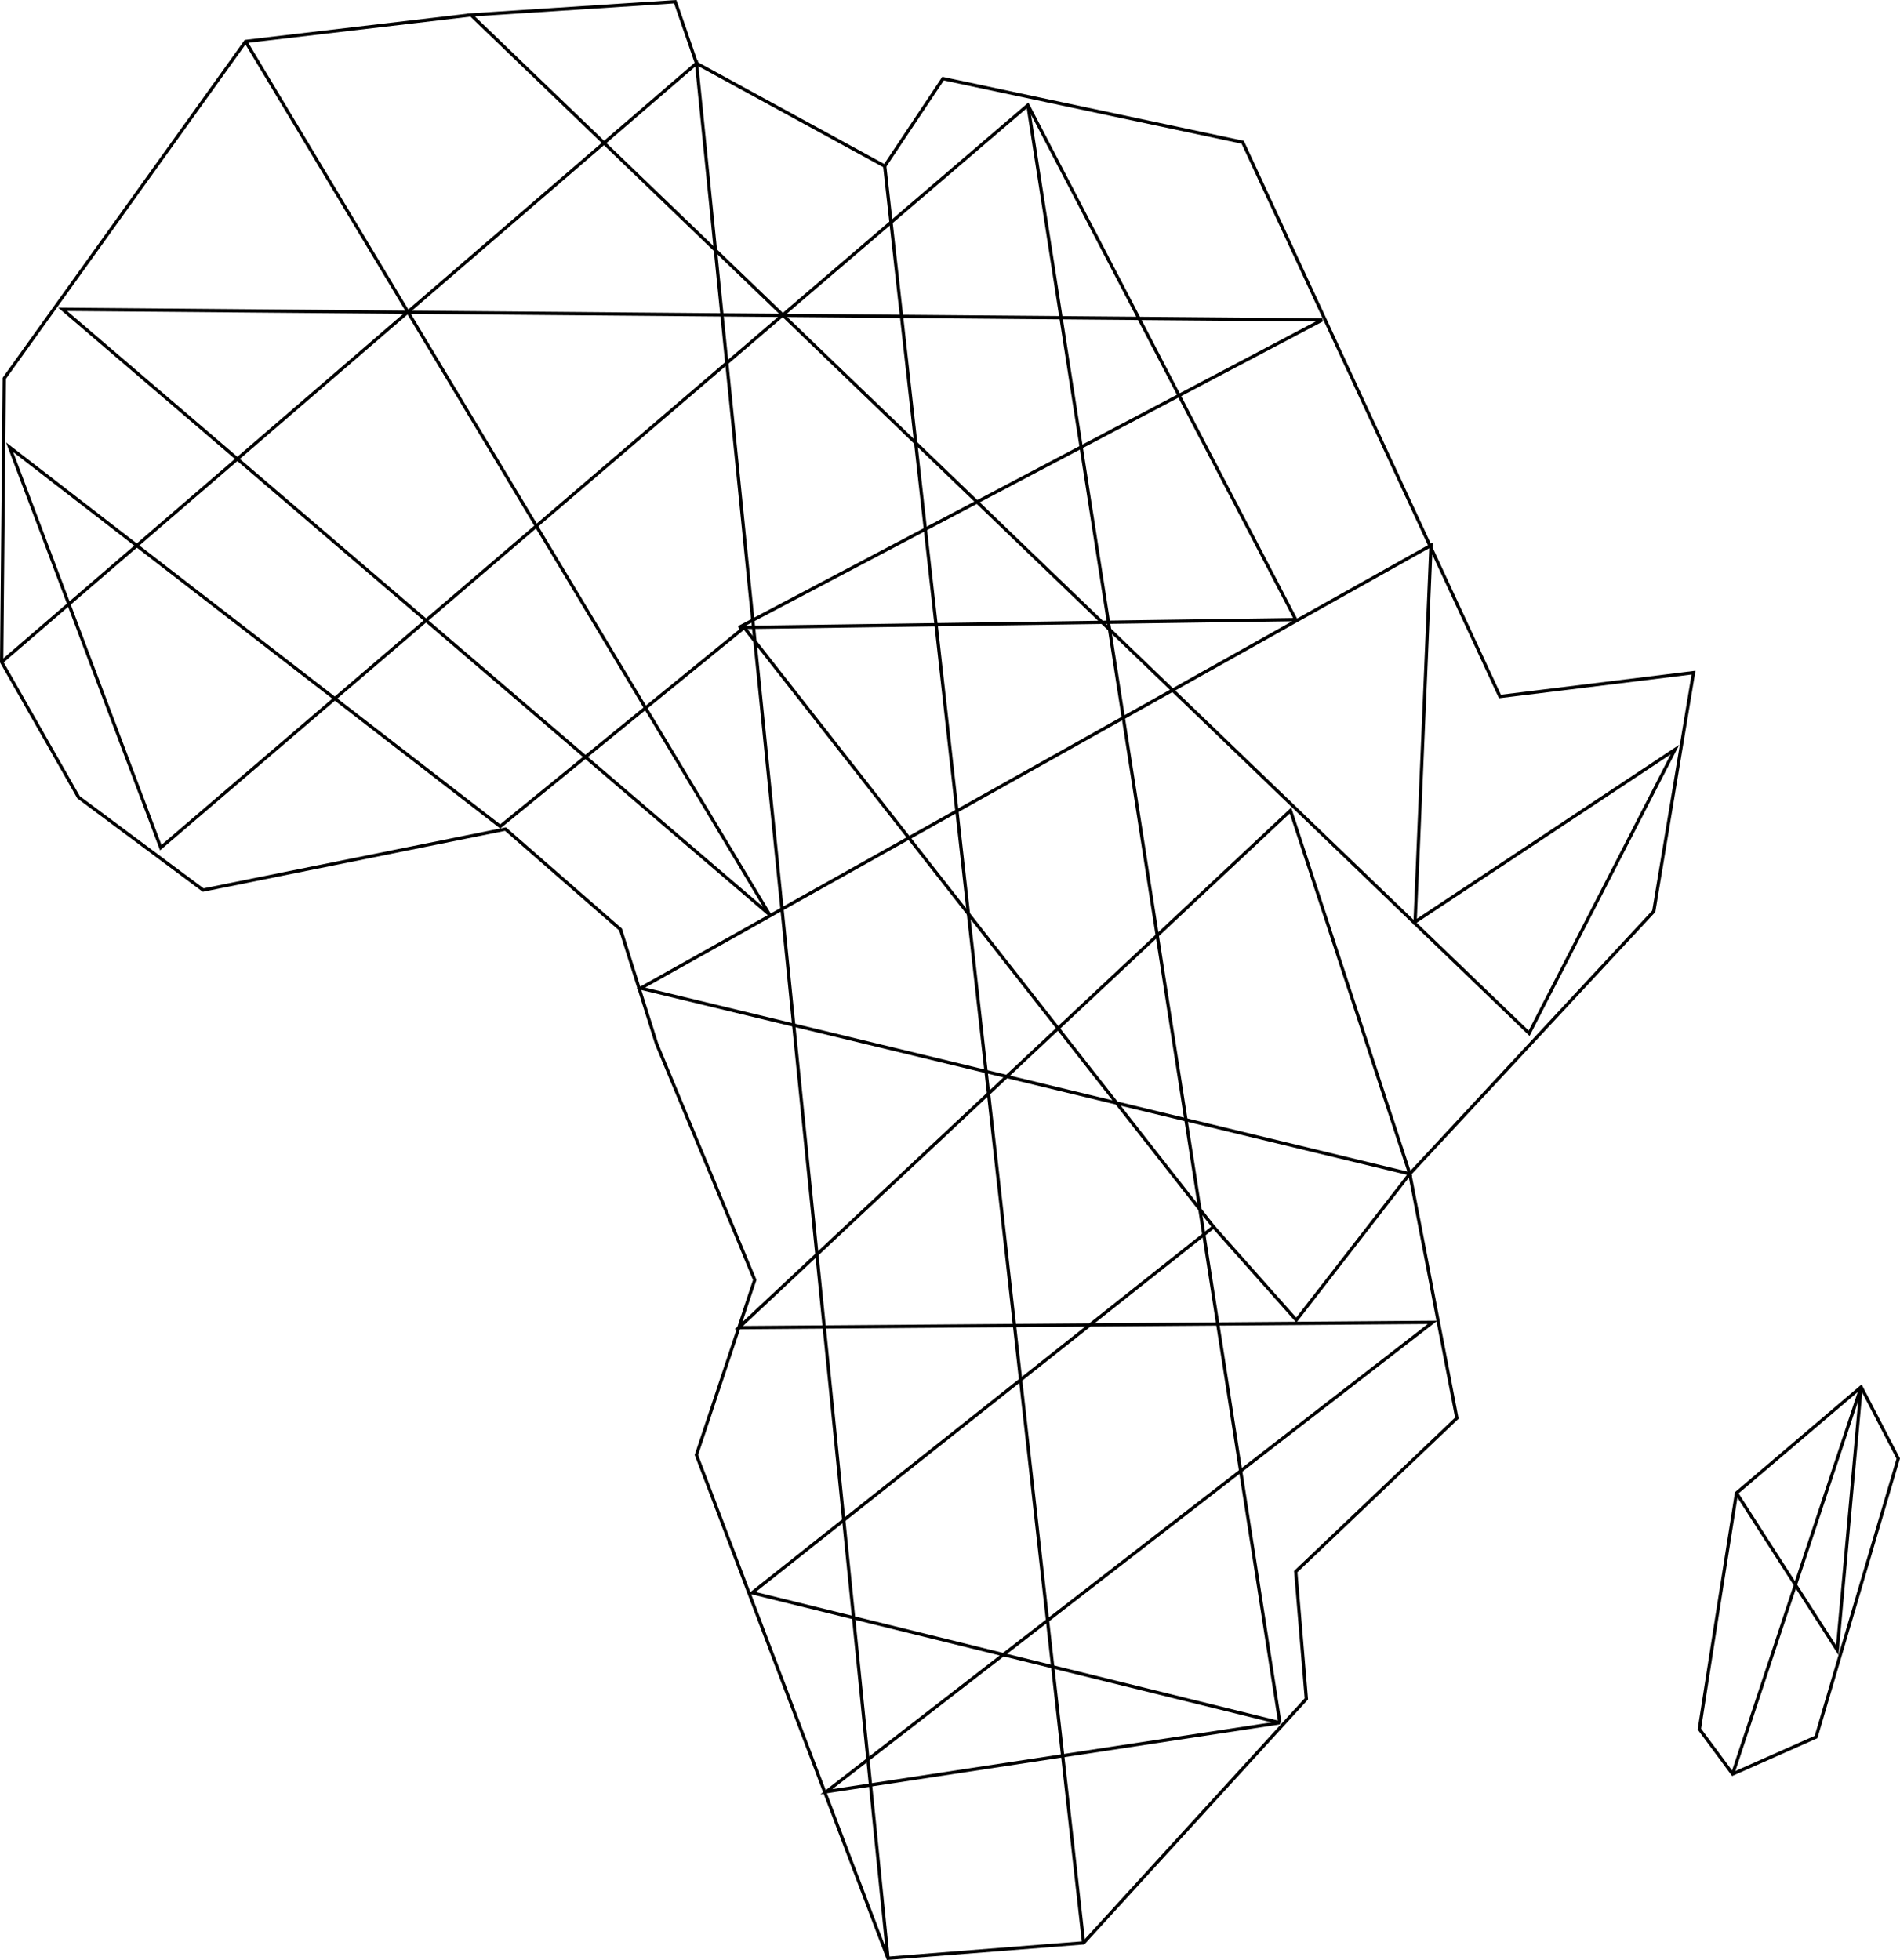 <?xml version="1.0" encoding="UTF-8" standalone="no"?>
<!-- Created with Inkscape (http://www.inkscape.org/) -->

<svg
   xmlns:dc="http://purl.org/dc/elements/1.1/"
   xmlns:cc="http://creativecommons.org/ns#"
   xmlns:rdf="http://www.w3.org/1999/02/22-rdf-syntax-ns#"
   xmlns:svg="http://www.w3.org/2000/svg"
   xmlns="http://www.w3.org/2000/svg"
   xmlns:sodipodi="http://sodipodi.sourceforge.net/DTD/sodipodi-0.dtd"
   xmlns:inkscape="http://www.inkscape.org/namespaces/inkscape"
   width="153.919mm"
   height="158.779mm"
   viewBox="0 0 153.919 158.779"
   version="1.1"
   id="svg8"
   sodipodi:docname="africa-map-simple.svg"
   inkscape:version="0.92.5 (2060ec1f9f, 2020-04-08)">
  <defs
     id="defs2" />
  <sodipodi:namedview
     id="base"
     pagecolor="#ffffff"
     bordercolor="#666666"
     borderopacity="1.0"
     inkscape:pageopacity="0.0"
     inkscape:pageshadow="2"
     inkscape:zoom="0.87087522"
     inkscape:cx="339.88473"
     inkscape:cy="371.00869"
     inkscape:document-units="mm"
     inkscape:current-layer="layer1"
     showgrid="false"
     inkscape:window-width="1848"
     inkscape:window-height="1136"
     inkscape:window-x="72"
     inkscape:window-y="27"
     inkscape:window-maximized="1"
     fit-margin-top="0"
     fit-margin-left="0"
     fit-margin-right="0"
     fit-margin-bottom="0" />
  <g
     inkscape:label="Layer 1"
     inkscape:groupmode="layer"
     id="layer1"
     transform="translate(-34.979,-25.813)">
    <path
       style="fill:#000000;stroke-width:0.189"
       d=""
       id="path845"
       inkscape:connector-curvature="0" />
    <path
       style="fill:none;stroke:#000000;stroke-width:0.265px;stroke-linecap:butt;stroke-linejoin:miter;stroke-opacity:1"
       d="M 54.876,29.174 97.319,99.905 40.053,50.871 142.096,51.731 94.834,76.651 139.948,76.006 118.25,34.33 48.002,94.482 35.756,62.042 75.5,92.763 95.264,76.651 l 38.025,48.551 -37.38,29.646 42.751,10.527 -36.736,5.586 49.108,-38.025 -56.197,0.43 44.684,-41.892 9.667,29.431 -62.3,-15.038 64.019,-35.876 -1.289,30.506 21.053,-13.964 -11.816,22.987 -85.717,-82.494 16.542,-1.074 1.726,4.99 15.245,8.329 4.726,-7.089 24.276,5.156 20.838,44.899 15.682,-1.933 -3.222,19.335 -19.764,21.268 3.812,19.79 -13.05,12.434 0.859,10.312 -18.046,19.764 -15.845,1.247 -15.52,-40.775 4.726,-14.179 -7.949,-19.12 -2.925,-9.267 L 75.929,92.978 51.439,97.919 41.342,90.4 35.112,79.444 35.327,56.457 54.876,29.174 73.136,27.025"
       id="path966"
       inkscape:connector-curvature="0"
       sodipodi:nodetypes="cccccccccccccccccccccccccccccccccccccccccccccccccc" />
    <path
       style="fill:none;stroke:#000000;stroke-width:0.265px;stroke-linecap:butt;stroke-linejoin:miter;stroke-opacity:1"
       d="m 185.749,138.174 3.008,5.8 -6.66,22.557 -6.757,2.998 -2.695,-3.643 1.572,-10.052 1.435,-9.067 z"
       id="path968"
       inkscape:connector-curvature="0" />
    <path
       style="fill:none;stroke:#000000;stroke-width:0.265px;stroke-linecap:butt;stroke-linejoin:miter;stroke-opacity:1"
       d="m 133.288,125.202 6.704,7.555 9.193,-11.852"
       id="path991"
       inkscape:connector-curvature="0" />
    <path
       style="fill:none;stroke:#000000;stroke-width:0.265px;stroke-linecap:butt;stroke-linejoin:miter;stroke-opacity:1"
       d="m 175.339,169.53 10.409,-31.356 -1.931,21.319 -8.166,-12.725"
       id="path993"
       inkscape:connector-curvature="0" />
    <path
       style="fill:none;stroke:#000000;stroke-width:0.265px;stroke-linecap:butt;stroke-linejoin:miter;stroke-opacity:1"
       d="M 118.25,34.33 138.659,165.375"
       id="path995"
       inkscape:connector-curvature="0" />
    <path
       style="fill:none;stroke:#000000;stroke-width:0.265px;stroke-linecap:butt;stroke-linejoin:miter;stroke-opacity:1"
       d="M 122.762,183.206 106.65,39.271"
       id="path997"
       inkscape:connector-curvature="0" />
    <path
       style="fill:none;stroke:#000000;stroke-width:0.265px;stroke-linecap:butt;stroke-linejoin:miter;stroke-opacity:1"
       d="M 106.917,184.452 91.404,30.941 35.112,79.444"
       id="path999"
       inkscape:connector-curvature="0" />
  </g>
</svg>
